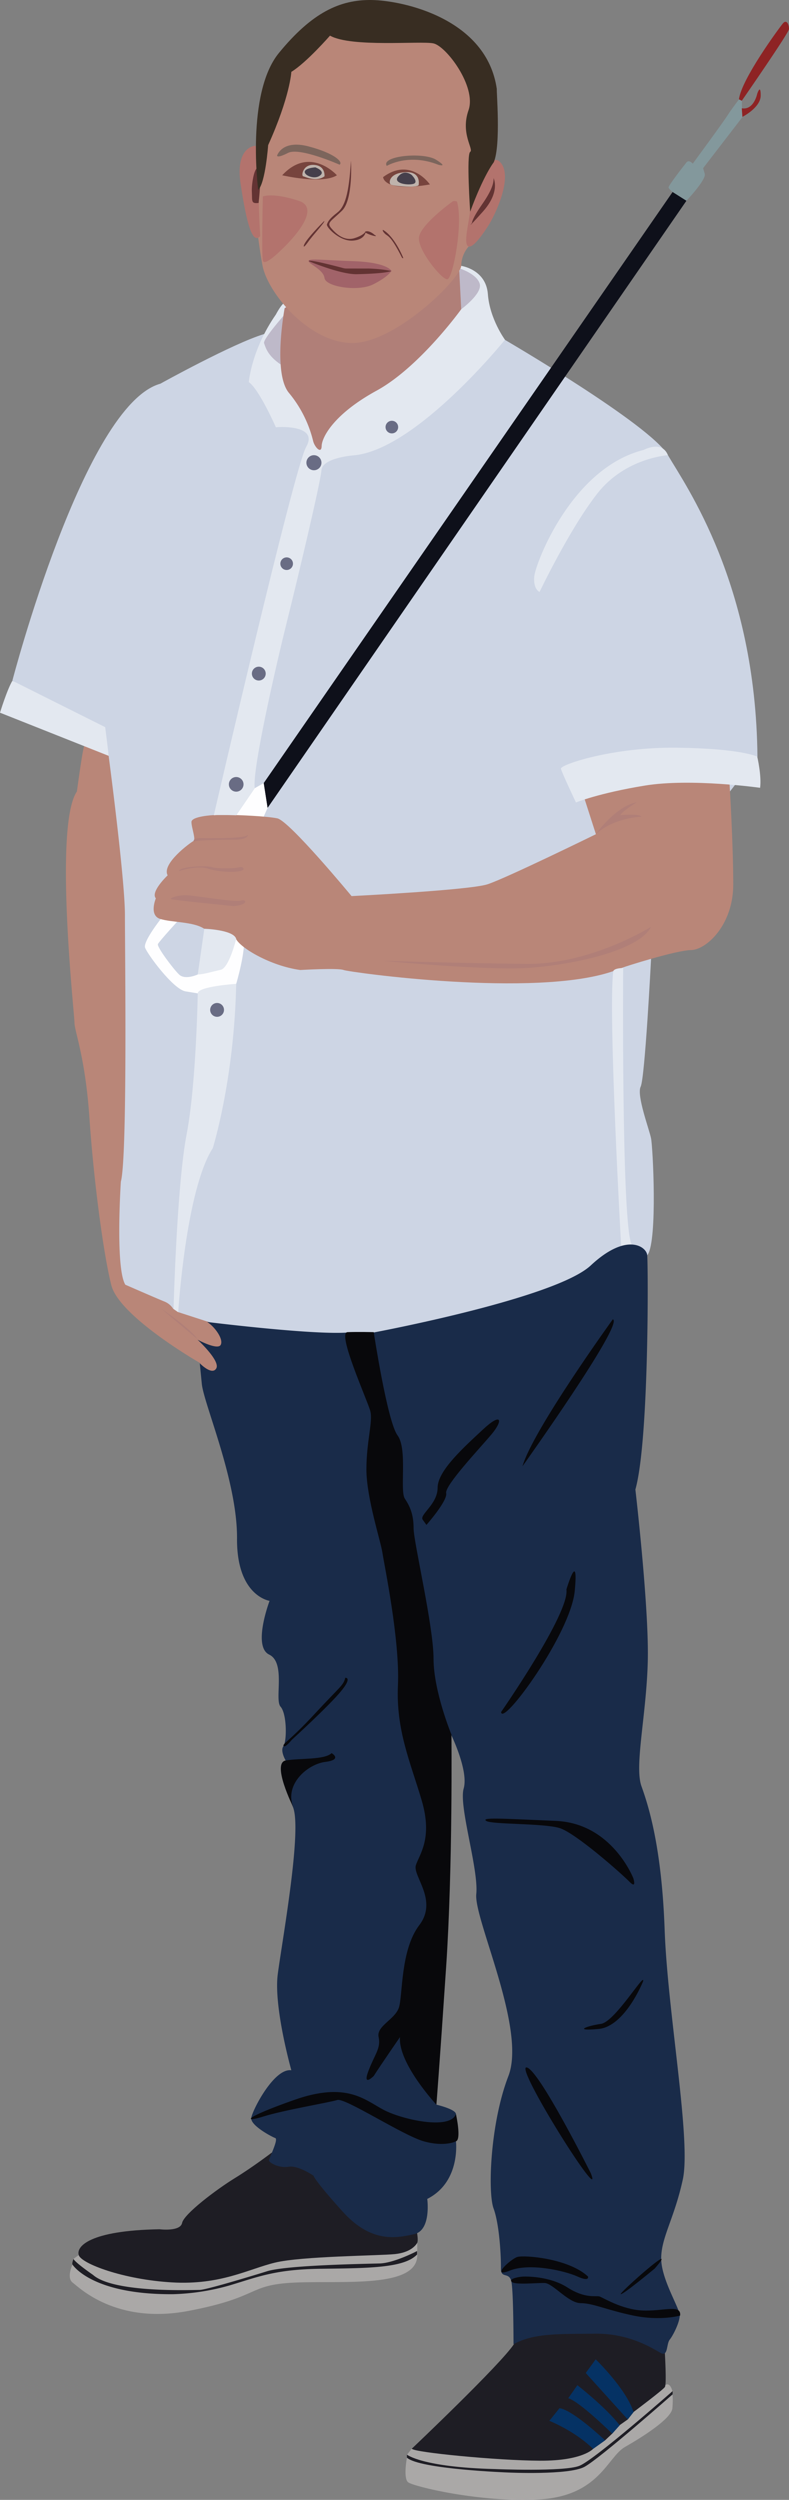 <svg xmlns="http://www.w3.org/2000/svg" width="465.736" height="1474.813" viewBox="0 0 465.736 1474.813">
    <rect x="0" y="0" width="465.736" height="1474.813" fill="#808080" stroke="none"/>
    <g id="Dirk" transform="translate(-28.9 -34.695)">
        <g id="Group_130" transform="translate(28.9 34.695)">
            <path id="Path_593" data-name="Path 593" d="M411.978,567.915s-3.6,70.015-6.125,75.18,5.164,25.46,6.125,30.5c1.081,5.044,3.843,59.447-1.922,68.574-5.885,9.007-164.05,62.449-191.191,62.449s-114.451-33.266-115.772-39.031-21.617-30.5-15.252-96.2l-1.2-228.9L35,403.5s42.394-162.609,87.309-175.1c0,0,42.874-23.779,61.249-29.3s142.073,3.363,142.073,3.363,85.748,49.96,96.316,68.094,51.881,75.9,52.842,177.861c0,0-51.4,63.17-57.165,81.665S411.978,567.915,411.978,567.915Z" transform="translate(-27.674 -2.021)" fill="#cdd5e4"/>
            <path id="Path_594" data-name="Path 594" d="M160.782,492.408,408.058,134.164,399.891,129,158.5,477.756" transform="translate(-2.857 -15.745)" fill="#0e101a"/>
            <path id="Path_595" data-name="Path 595" d="M161.354,439.216l2.282-5.164L161.354,419.4l-5.284,3-10.929,15.973L144.3,445.7Z" transform="translate(-5.71 42.611)" fill="#fefeff"/>
            <path id="Path_596" data-name="Path 596" d="M151.737,495.688l-20.416,23.3s-7.446,3.483-11.049,0-13.09-16.213-12.49-17.894c.721-1.681,13.451-15.492,13.451-15.492l-11.889.841s-10.328,13.09-9.127,16.693,16.573,24.62,23.9,25.82l7.326,1.2,22.578-5.645s6-20.176,4.323-27.862C156.661,489.083,151.737,495.688,151.737,495.688Z" transform="translate(-14.588 55.914)" fill="#fefeff"/>
            <path id="Path_597" data-name="Path 597" d="M86.52,407.245s9.608,72.537,9.608,93.794,1.561,142.913-2.4,157.445c0,0-3.363,50.92,2.642,60.768,0,0,20.056,8.767,23.178,9.968a11.018,11.018,0,0,1,5.044,4.2l2.762,1.922,17.414,5.644s21.017,5.4,12.73,18.615c-8.407,13.331-9.007,18.014-17.174,5.764,0,0-47.558-27.262-52.241-45.876S77.753,658,75.231,621.615c-2.4-36.389-8.887-51.881-8.887-57.045s-12.25-116.132,1.441-136.308c0,0,3.363-25.1,4.323-26.781C73.189,399.92,85.2,396.8,86.52,407.245Z" transform="translate(-22.389 38.673)" fill="#b98678"/>
            <path id="Path_598" data-name="Path 598" d="M358.878,429.926l6.605,20.536s-53.2,26.061-64.011,29.544c-10.688,3.483-80.223,6.965-80.223,6.965s-36.629-44.315-43.835-45.876c-7.206-1.441-24.259-1.921-24.259-1.921h-13.21s-13.21.6-13.21,4.083,2.882,10.568,1.081,11.289c-1.681.841-18.855,13.331-15.132,20.176,0,0-10.328,9.728-6.966,13.571,0,0-4.2,9.968,2.522,12.13,6.845,2.162,19.576,1.561,25.941,5.765,0,0,16.573.48,18.735,5.765,2.282,5.4,20.416,16.213,38.07,18.615,0,0,22.218-1.321,25.58,0s113.13,16.573,159.006.721c0,0,4.444-1.561,5.765-2.162s31.585-10.208,40.352-10.328,24.86-14.531,24.86-38.671-2.162-59.087-2.162-59.087S384.458,402.3,358.878,429.926Z" transform="translate(-13.724 41.693)" fill="#b98678"/>
            <path id="Path_599" data-name="Path 599" d="M370.418,259.138s-25.1,1.561-41.553,22.458-34.227,58.246-34.227,58.246-3.843-1.441-3.122-9.247c.841-7.806,21.977-63.891,64.611-74.579C356.246,256.016,366.815,250.131,370.418,259.138Z" transform="translate(23.855 9.4)" fill="#e3e8f0"/>
            <path id="Path_600" data-name="Path 600" d="M280.036,165.3s14.652,2.042,15.732,16.693,10.088,26.9,10.088,26.9-51.4,63.77-88.27,68.094c0,0-19.455,1.2-20.056,8.887-.6,7.566-14.532,65.932-20.416,89.471s-20.536,86.829-18.975,98.118L147.21,489.437s-10.328-.48-13.21,0c0,0,47.438-205.122,54.523-217.372s-13.451-12.01-17.894-11.529c0,0-9.728-22.218-15.973-26.661,0,0,1.441-18.975,15.973-39.872,0,0,4.924-9.608,6.966-6.966S280.036,165.3,280.036,165.3Z" transform="translate(-7.78 -8.45)" fill="#e3e8f0"/>
            <path id="Path_601" data-name="Path 601" d="M93.031,413.415,28.9,387.955s4.2-13.691,7.326-18.855l54.763,27.382S92.791,410.413,93.031,413.415Z" transform="translate(-28.9 32.503)" fill="#e3e8f0"/>
            <path id="Path_602" data-name="Path 602" d="M422.174,425.661S381.462,419.9,354.2,424.34s-40.712,9.968-40.712,9.968-8.407-17.654-8.887-19.936,30.384-12.85,68.574-12.37,47.317,5.284,47.317,5.284S423.135,418.576,422.174,425.661Z" transform="translate(26.501 39.112)" fill="#e3e8f0"/>
            <path id="Path_603" data-name="Path 603" d="M336.3,510.2s-1.081,150,4.924,162.969c6.125,12.97-6.125.961-6.125.961s-7.686-135.707-4.684-161.768C330.536,512.362,329.936,510.44,336.3,510.2Z" transform="translate(31.55 60.858)" fill="#e3e8f0"/>
            <path id="Path_604" data-name="Path 604" d="M151.189,518s-22.338,1.441-22.7,5.524c0,0-.841,53.563-6.605,83.466s-7.686,102.8-7.686,102.8l2.762,1.921s4.444-72.057,20.416-96.8C137.378,614.8,149.988,574.8,151.189,518Z" transform="translate(-11.759 62.425)" fill="#e3e8f0"/>
            <path id="Path_605" data-name="Path 605" d="M256.443,190.6s12.61-9.247,10.929-15.012-11.409-8.887-11.409-8.887S245.394,189.758,256.443,190.6Z" transform="translate(15.812 -8.169)" fill="#beb9c9"/>
            <path id="Path_606" data-name="Path 606" d="M170.836,189.2s-12.97,14.652-12.13,16.933,1.922,7.206,9.728,12.49C176.361,223.787,170.836,189.2,170.836,189.2Z" transform="translate(-2.823 -3.648)" fill="#beb9c9"/>
            <path id="Path_607" data-name="Path 607" d="M68.609,1145.635l-3.122,2.282-.6,3.243s-3.843,7.926,0,10.808,25.7,24.86,68.454,16.693,34.347-15.372,62.449-16.693,73.138,3.723,72.537-16.573v-6.725l-92.833-12.37Z" transform="translate(-22.012 184.664)" fill="#aaa8a7"/>
            <path id="Path_608" data-name="Path 608" d="M231.8,1244.071l-2.762,3.483v1.8s-2.282,12.01.721,14.411,42.394,12.13,77.581,10.088,39.992-24.859,50.32-30.865c10.328-5.884,27.622-16.813,28.1-22.938s0-8.167,0-8.167v-1.8s-1.2-5.765-4.323-3.6S231.8,1244.071,231.8,1244.071Z" transform="translate(11.151 200.678)" fill="#aaa8a7"/>
            <path id="Path_609" data-name="Path 609" d="M380.7,1193.533s1.081,18.135,0,19.816S362.324,1228,362.324,1228l-3.483,4.444-4.8,3.363-4.323,4.924-4.2,3.963-7.086,5.044s-6.125,7.206-31.465,7.085c-25.46-.12-74.579-4.924-75.66-7.085,0,0,52.722-49.959,60.408-61.849C299.274,1176,376.015,1169.394,380.7,1193.533Z" transform="translate(11.772 194.891)" fill="#1e1d24"/>
            <path id="Path_610" data-name="Path 610" d="M267.349,1139.638s.841,4.563,0,5.885-3.843,5.524-13.09,6.485-55.124,1.2-70.856,5.044-32.065,13.33-60.768,11.649-53.442-11.048-55-16.093,6.245-14.532,47.678-15.252c0,0,12.25,1.562,13.331-3.723s20.176-19.7,31.1-26.421,21.737-15.012,21.737-15.012S267.829,1107.212,267.349,1139.638Z" transform="translate(-21.154 177.811)" fill="#1e1d24"/>
            <path id="Path_611" data-name="Path 611" d="M266.992,1153.513s10.929,2.522,11.529,5.4c.6,3,0,16.093,0,16.093s3,24.019-16.933,34.107c0,0,2.522,18.495-7.686,20.776s-25.22,5.525-42.153-13.21-17.294-21.257-17.294-21.257-9.007-6.245-14.772-5.284-11.529-2.522-11.529-3.723,5.765-12.49,3.723-13.211-14.772-7.446-14.171-11.889,13.451-29.543,23.659-28.1c0,0-10.448-36.989-8.046-56.445,2.522-19.455,14.531-85.267,9.007-98.838a66.576,66.576,0,0,1-4.323-27.5s-3.363-5.645-1.321-8.407,2.162-18.975-1.681-23.3c-3.723-4.2,3.243-25.94-6.725-30.744s.24-31.705.24-31.705-19.455-2.762-19.215-36.749-19.455-78.9-20.776-91.152l-1.2-12.25s7.206,7.446,9.728,3S126,702.2,126,702.2s12.01,6.485,13.691,3c1.8-3.483-3.963-11.049-8.046-13.451,0,0,61.609,7.686,82.625,6.245s5.765,11.049,5.765,11.049l9.728-11.049s107.485-20.056,128.382-39.631c21.017-19.576,32.666-11.169,33.266-6.125s1.2,109.407-6.965,138.349c0,0,8.046,68.935,7.326,100.88s-8.047,62.209-3.723,74.219,12.009,36.509,13.691,85.147c1.8,48.759,15.732,123.7,10.688,146.876s-12.97,34.467-12.73,46.957,11.169,29.183,10.929,33.507c-.24,4.2-3.963,11.529-5.885,13.931-2.042,2.522-.961,9.968-5.044,8.046-3.963-2.042-17.894-11.769-38.911-11.529s-36.269-.48-48.278,6.245c0,0,0-30.024-1.2-36.629s-6.365-1.561-6.245-8.287-.841-25.7-4.323-35.188-2.042-50.2,8.767-78.182c10.689-27.982-20.536-92.714-18.975-107.365,1.441-14.772-10.448-51.761-7.446-62.209s-7.326-31.585-7.326-31.585l-17.174-17.654,7.926,32.426-.36,152.881Z" transform="translate(-9.388 88.156)" fill="#192b49"/>
            <path id="Path_612" data-name="Path 612" d="M272.147,166.47l1.321,25.58s-24.5,34.107-49.96,48.038-32.306,27.622-32.426,32.666-4.2.6-5.044-3a70.525,70.525,0,0,0-14.171-28.222c-9.848-11.529-2.642-50.08-2.642-50.08S248.488,141.491,272.147,166.47Z" transform="translate(-1.212 -9.621)" fill="#b07f78"/>
            <path id="Path_613" data-name="Path 613" d="M287.238,133.812s3,29.063-6.245,44.2a17.7,17.7,0,0,0-4.924,11.889c-.36,7.686-38.791,45.636-64.251,45.636s-50.08-29.543-53.082-45.876c-3-16.453-5.765-42.273-4.8-47.678s14.772-70.5,14.772-70.5L209.537,42.3l60.048,13.571L291.8,95.742,290.12,130.57Z" transform="translate(-3.814 -33.167)" fill="#b98678"/>
            <path id="Path_614" data-name="Path 614" d="M156.071,106.3s-12.25.12-8.767,22.818,6.845,35.668,11.529,30.5c0,0-1.922-29.784,0-32.546C160.635,124.314,156.071,106.3,156.071,106.3Z" transform="translate(-5.232 -20.306)" fill="#b3736d"/>
            <path id="Path_615" data-name="Path 615" d="M260.273,143.813s9.487-37.47,17.654-29.423-2.4,30.985-7.326,38.43c-4.924,7.566-9.968,13.571-11.889,10.929S259.552,150.418,260.273,143.813Z" transform="translate(17.147 -18.908)" fill="#b3736d"/>
            <path id="Path_616" data-name="Path 616" d="M229.48,168.93s-2.042-5.044-22.338-5.765-26.781-1.8-26.541,0,8.767,4.924,9.367,9.968c.721,5.164,19.816,8.166,28.7,3.723S229.48,168.93,229.48,168.93Z" transform="translate(1.583 -9.077)" fill="#a16369"/>
            <path id="Path_617" data-name="Path 617" d="M244.822,126.77s-11.289-16.453-27.622-4.323C217.2,122.446,217.32,131.574,244.822,126.77Z" transform="translate(8.939 -17.958)" fill="#77443d"/>
            <path id="Path_618" data-name="Path 618" d="M199.906,122.122s-15.853-17.774-32.306,0C167.6,122.122,191.139,127.646,199.906,122.122Z" transform="translate(-1.028 -18.714)" fill="#77443d"/>
            <path id="Path_619" data-name="Path 619" d="M237.561,126.511s1.441-7.806-7.926-7.206c-9.367.48-9.968,6.125-8.647,7.206S238.4,128.793,237.561,126.511Z" transform="translate(9.595 -17.7)" fill="#bfb3ac"/>
            <path id="Path_620" data-name="Path 620" d="M190.584,122.429s.721-6.245-6.125-6.725c-6.725-.48-7.686,6.485-6.485,6.725S185.66,126.032,190.584,122.429Z" transform="translate(0.968 -18.421)" fill="#bfb3ac"/>
            <path id="Path_621" data-name="Path 621" d="M232.646,120.818s4.684,4.564.721,5.4c-4.083.841-12.13-.721-8.407-4.684C228.563,117.455,232.646,120.818,232.646,120.818Z" transform="translate(10.306 -17.651)" fill="#453f4b"/>
            <path id="Path_622" data-name="Path 622" d="M184.946,116.9s6.965,2.522,2.042,5.284C182.064,124.826,172.216,117.981,184.946,116.9Z" transform="translate(1.201 -18.176)" fill="#453f4b"/>
            <path id="Path_623" data-name="Path 623" d="M201.97,117.579s-23.539-10.448-30.384-6.966-6.485,1.561-6.485,1.561,2.882-9.488,18.495-5.4S204.252,116.138,201.97,117.579Z" transform="translate(-1.531 -20.417)" fill="#7c655c"/>
            <path id="Path_624" data-name="Path 624" d="M219.062,117.225s12.61-7.686,30.384-.721c0,0,6.365,1.922-1.2-2.882S215.339,111.341,219.062,117.225Z" transform="translate(9.239 -19.342)" fill="#7c655c"/>
            <path id="Path_625" data-name="Path 625" d="M203.777,113.6s1.441,22.938-5.284,29.543c-6.725,6.485-9.247,6.966-6.245,10.448s7.686,7.566,13.571,5.765c5.765-1.8,6.725-4.083,6.725-4.083s-.12,5.044-7.806,5.524S189,152.751,189.605,151.19s1.2-3.123,6-6.845C200.174,140.862,202.576,133.536,203.777,113.6Z" transform="translate(3.387 -18.839)" fill="#633333"/>
            <path id="Path_626" data-name="Path 626" d="M213.819,150.342s-2.762-2.642-5.164-1.921S218.022,152.744,213.819,150.342Z" transform="translate(7.156 -11.867)" fill="#633333"/>
            <path id="Path_627" data-name="Path 627" d="M210.745,166.72s.48,2.762-1.2,2.522c-1.681-.12-5.4,1.2-5.644-1.321V166.6h6.845Z" transform="translate(6.266 -8.189)" fill="#a18274"/>
            <path id="Path_628" data-name="Path 628" d="M198.21,166.7s-.721,2.882,2.882,2.762,3.963-.24,3.963-1.441V166.7Z" transform="translate(5.111 -8.169)" fill="#a18274"/>
            <path id="Path_629" data-name="Path 629" d="M229.462,168.812a82.94,82.94,0,0,0-14.051-1.441h-12.73a7.088,7.088,0,0,1-1.681-.24c-3.963-1.081-21.017-5.524-20.3-4.083,0,0,18.254,7.686,27.982,7.686C208.686,170.734,225.739,170.494,229.462,168.812Z" transform="translate(1.601 -8.96)" fill="#633333"/>
            <path id="Path_630" data-name="Path 630" d="M156.67,137.837s2.162-17.654,0-20.176-4.323,8.647-3.963,13.931C152.947,136.876,152.226,138.318,156.67,137.837Z" transform="translate(-4.029 -18.097)" fill="#633333"/>
            <path id="Path_631" data-name="Path 631" d="M273.768,122.2s4.2,8.046-6.365,19.816-6.365,6.605-6.365,6.605-.24-2.042,5.765-10.688C272.807,129.406,273.888,125.082,273.768,122.2Z" transform="translate(17.583 -17.111)" fill="#633333"/>
            <path id="Path_632" data-name="Path 632" d="M295.095,130.417s-5.885,7.326-13.931,29.183c0,0-2.282-33.747,0-35.308s-5.885-10.688-.961-24.619c4.8-13.931-13.21-37.83-20.776-39.391s-48.518,2.522-61.008-4.564c0,0-13.931,15.973-22.818,21.377,0,0-.721,14.532-13.691,43.234,0,0-1.561,22.218-5.885,26.421,0,0-7.326-56.925,12.25-80.824S204.3,34.461,222.918,34.7c18.495.24,68.094,10.929,73.979,52.6C296.536,87.182,299.418,120.209,295.095,130.417Z" transform="translate(-3.624 -34.695)" fill="#382d22"/>
            <path id="Path_633" data-name="Path 633" d="M254.617,133.754s-19.455,13.931-19.816,21.5,13.331,24.379,16.693,24.379,9.608-33.386,5.765-45.876C257.259,133.754,255.578,133.033,254.617,133.754Z" transform="translate(12.475 -14.854)" fill="#b3736d"/>
            <path id="Path_634" data-name="Path 634" d="M168.491,163.368s26.661-24.139,11.049-29.423c-15.612-5.164-21.377-2.642-21.377-2.642s-.841,34.227,0,37.83C159,172.856,168.491,163.368,168.491,163.368Z" transform="translate(-3 -15.406)" fill="#b3736d"/>
            <path id="Path_635" data-name="Path 635" d="M228.885,163.573s-4.924-12.13-11.769-15.973c0,0-.6.48,1.2,2.282,1.681,1.681,3.243.6,10.088,14.171C228.405,164.053,229.606,165.014,228.885,163.573Z" transform="translate(8.903 -12.007)" fill="#633333"/>
            <path id="Path_636" data-name="Path 636" d="M190.21,143.3s-11.889,11.769-12.009,14.772c0,0-.24,1.441,2.522-2.4C183.245,151.947,191.411,143.3,190.21,143.3Z" transform="translate(1.101 -12.871)" fill="#633333"/>
            <path id="Path_637" data-name="Path 637" d="M238.914,794.2s12.61-14.291,11.649-18.735,19.575-26.181,26.781-34.708c7.086-8.527,5.885-13.091-5.044-2.882s-26.781,24.259-26.781,34.347c0,9.968-11.049,15.973-8.767,18.975Z" transform="translate(12.806 105.434)" fill="#08080b"/>
            <path id="Path_638" data-name="Path 638" d="M339.022,682.8s-47.2,65.332-53.322,86.709C285.7,769.509,346.108,684.842,339.022,682.8Z" transform="translate(22.704 95.542)" fill="#08080b"/>
            <path id="Path_639" data-name="Path 639" d="M275.2,889.578s40.592-58.366,38.551-72.3c0,0,7.326-24.5,4.924.841S275.8,898.705,275.2,889.578Z" transform="translate(20.594 120.427)" fill="#08080b"/>
            <path id="Path_640" data-name="Path 640" d="M354.813,963.3s-12.49-32.426-45.636-33.867-44.315-2.162-41.193,0,33.747,1.321,43.234,4.2,36.749,27.021,41.313,31.7C356.974,969.9,354.813,963.3,354.813,963.3Z" transform="translate(19.043 144.828)" fill="#08080b"/>
            <path id="Path_641" data-name="Path 641" d="M350.837,1008.138s-10.568,26.541-26.181,28.1c-15.612,1.441-7.086-1.8,1.321-3C334.264,1032.037,352.158,1002.013,350.837,1008.138Z" transform="translate(28.784 160.753)" fill="#08080b"/>
            <path id="Path_642" data-name="Path 642" d="M325.758,1112.75s-30.864-61.729-37.95-62.45S334.285,1134.487,325.758,1112.75Z" transform="translate(22.998 169.391)" fill="#08080b"/>
            <path id="Path_643" data-name="Path 643" d="M354.065,1150.048s-18.375,15.252-20.056,15.131S370.4,1131.313,354.065,1150.048Z" transform="translate(32.401 188.298)" fill="#08080b"/>
            <path id="Path_644" data-name="Path 644" d="M326.458,1154.98s1.2,3.363-6.245,0-28.1-8.166-39.872-3.483.24-6.725,4.444-8.047C288.989,1142.25,314.929,1144.292,326.458,1154.98Z" transform="translate(20.616 188.049)" fill="#08080b"/>
            <path id="Path_645" data-name="Path 645" d="M379.9,1176.051s-11.529,3.362-27.622,0-23.779-7.326-31.1-7.326c-7.206,0-16.453-11.769-21.257-11.889s-17.174,1.2-19.335-.6,3.363-2.882,5.765-3.122,16.573-.361,27.021,6.365,16.813,4.684,18.855,5.284,13.09,7.686,25.34,8.287C370.053,1173.649,380.621,1169.086,379.9,1176.051Z" transform="translate(21.577 190.036)" fill="#08080b"/>
            <path id="Path_646" data-name="Path 646" d="M252.407,1144.879s-22.7-24.379-21.5-39.871c0,0-11.529,16.693-15.492,22.938,0,0-6.845,6.845-3.123-3s7.446-13.33,6-19.936,9.728-10.328,12.009-17.534.841-33.867,12.01-48.518-3.963-28.943-2.042-35.308c2.042-6.365,10.088-15.732,3.483-38.19s-15.252-41.313-14.051-67.974-8.046-70.856-9.127-78.062-9.367-32.186-9.487-49.119c0-16.934,3.963-28.463,2.282-34.708s-19.816-46.237-13.451-46.477,15.492,0,15.492,0,8.046,52.842,14.051,60.888,1.2,32.666,4.323,37.35,5.164,9.488,5.164,17.534,11.769,57.646,11.769,76.861,10.568,44.8,10.568,44.8.841,77.822-3.122,136.908S252.407,1144.879,252.407,1144.879Z" transform="translate(5.197 96.79)" fill="#08080b"/>
            <path id="Path_647" data-name="Path 647" d="M273.261,1091.468s-6.605,3.483-18.975,0-46.477-25.82-51.04-24.379-31.825,6-43.595,9.728-12.37.961,18.375-9.848,41.553.12,52.241,5.765c10.568,5.765,39.631,12.37,42.994,2.642C273.261,1075.375,276.624,1090.387,273.261,1091.468Z" transform="translate(-4.128 171.818)" fill="#08080b"/>
            <path id="Path_648" data-name="Path 648" d="M174.221,927.725s-12.97-26.061-4.323-27.5,22.7-.24,27.021-4.323c0,0,6.605,3.843-3.6,5.164C182.988,902.265,168.937,914.034,174.221,927.725Z" transform="translate(-1.164 138.364)" fill="#08080b"/>
            <path id="Path_649" data-name="Path 649" d="M173.12,895.53s-3.963,4.924-4.8,3.6,3.483-2.882,18.495-19.1,16.813-16.573,17.894-21.137c0,0,4.443-.48-2.522,7.926C195.218,875.354,173.12,895.53,173.12,895.53Z" transform="translate(-0.904 130.929)" fill="#08080b"/>
            <path id="Path_650" data-name="Path 650" d="M385.744,1211.221s-42.754,37.71-52,42.754-45.036,3.363-45.036,3.363-52.241-1.922-59.807-8.767v-1.8s8.887,7.446,52,8.527c0,0,40.952,1.681,49.839-1.922,8.887-3.483,55-44.075,55-44.075Z" transform="translate(11.29 201.342)" fill="#1e1d24"/>
            <path id="Path_651" data-name="Path 651" d="M267.955,1140.5s-13.451,7.085-22.1,7.325-53.442.961-65.932,4.443c0,0-35.908,11.169-40.352,11.169s-50.8,1.922-62.93-8.887c0,0-9.848-6.725-11.529-9.367,0,0-.961,2.642-.6,3.242s11.769,17.894,59.447,17.534a134.8,134.8,0,0,0,33.266-5.164c16.933-5.044,27.142-9.607,54.883-9.847,27.742-.36,48.278-.48,55.844-8.406Z" transform="translate(-21.76 187.517)" fill="#1e1d24"/>
            <path id="Path_652" data-name="Path 652" d="M324.721,1241.719l7.086-5.044s-18.855-17.894-26.9-18.975l-6,7.446S314.032,1231.151,324.721,1241.719Z" transform="translate(25.357 203.03)" fill="#053264"/>
            <path id="Path_653" data-name="Path 653" d="M334.141,1234.983s-19.1-18.855-25.941-20.9l5.4-7.686s16.693,12.97,24.98,23.659Z" transform="translate(27.226 200.76)" fill="#053264"/>
            <path id="Path_654" data-name="Path 654" d="M341.54,1229.128l-24.74-27.382,5.885-8.046s18.014,17.413,22.338,31.1Z" transform="translate(28.954 198.207)" fill="#053264"/>
            <circle id="Ellipse_13" data-name="Ellipse 13" cx="3.723" cy="3.723" r="3.723" transform="translate(165.491 328.826)" fill="#696c84"/>
            <circle id="Ellipse_14" data-name="Ellipse 14" cx="4.083" cy="4.083" r="4.083" transform="translate(148.678 393.317)" fill="#696c84"/>
            <circle id="Ellipse_15" data-name="Ellipse 15" cx="4.323" cy="4.323" r="4.323" transform="translate(135.107 458.408)" fill="#696c84"/>
            <circle id="Ellipse_16" data-name="Ellipse 16" cx="4.444" cy="4.444" r="4.444" transform="translate(180.863 268.538)" fill="#696c84"/>
            <circle id="Ellipse_17" data-name="Ellipse 17" cx="3.723" cy="3.723" r="3.723" transform="translate(227.58 248.242)" fill="#696c84"/>
            <circle id="Ellipse_18" data-name="Ellipse 18" cx="4.083" cy="4.083" r="4.083" transform="translate(124.058 591.714)" fill="#696c84"/>
            <path id="Path_655" data-name="Path 655" d="M148.8,496.865s-4.2,17.174-9.127,18.254-10.448,2.762-13.571,2.762l3.843-26.781S147.117,491.34,148.8,496.865Z" transform="translate(-9.368 57.019)" fill="#e3e8f0"/>
            <path id="Path_656" data-name="Path 656" d="M348.7,437.327s-15.853.36-26.9,10.208c0,0,11.649-16.453,24.139-18.735,0,0-8.166,4.924-9.728,7.566C336.091,436.486,347.14,435.285,348.7,437.327Z" transform="translate(29.959 44.5)" fill="#b07f78"/>
            <path id="Path_657" data-name="Path 657" d="M217.2,510.056s60.648,5.765,85.147,4.2,65.572-9.608,73.018-24.259c0,0-35.308,22.1-73.018,21.857C264.638,511.5,217.2,510.056,217.2,510.056Z" transform="translate(8.939 56.799)" fill="#b07f78"/>
            <path id="Path_658" data-name="Path 658" d="M149.791,480.873s-36.869-3.6-36.989-4.2c-.24-.6,4.564-2.522,10.088-2.162s27.862,4.2,31.345,3.122S158.8,480.272,149.791,480.873Z" transform="translate(-12.042 53.676)" fill="#b07f78"/>
            <path id="Path_659" data-name="Path 659" d="M116.9,463.068s10.809-3.6,17.054-1.441,19.7,2.762,21.017.36c0,0,.24-1.922-3-1.081s-13.571.721-15.973-.24C133.473,459.826,117.621,460.186,116.9,463.068Z" transform="translate(-11.216 50.824)" fill="#b07f78"/>
            <path id="Path_660" data-name="Path 660" d="M156.176,444.6s.36,3.122-7.806,3.122-22.218.24-24.259,1.081c0,0-.961-2.162,4.684-2.042C134.439,446.762,155.815,447.242,156.176,444.6Z" transform="translate(-9.78 47.675)" fill="#b07f78"/>
            <path id="Path_661" data-name="Path 661" d="M129.717,695.754,108.1,677.5S125.874,689.63,129.717,695.754Z" transform="translate(-12.985 94.477)" fill="#b07f78"/>
            <path id="Path_662" data-name="Path 662" d="M368.069,143.77s11.769-12.37,10.809-15.853l-.961-3.363,23.3-30.264s-.961-8.767,0-13.09c0,0-6.245,8.046-8.527,11.649-2.162,3.6-20.9,29.063-20.9,29.063s-2.162-2.642-3.723-.721S357.261,135,357.5,135.963s2.4,2.642,2.4,2.642Z" transform="translate(37.132 -25.35)" fill="#83989c"/>
            <path id="Path_663" data-name="Path 663" d="M393.781,92s27.742-39.992,27.862-42.273c.12-2.4-1.321-6.125-3.6-3.363s-24.5,32.906-25.941,44.8Z" transform="translate(44.085 -32.547)" fill="#8e2324"/>
            <path id="Path_664" data-name="Path 664" d="M402.627,81.106s-1.921,9.848-9.127,8.647l.36,5.044s10.809-5.4,10.809-12.61S402.627,81.106,402.627,81.106Z" transform="translate(44.367 -25.857)" fill="#8e2324"/>
        </g>
    </g>
</svg>
